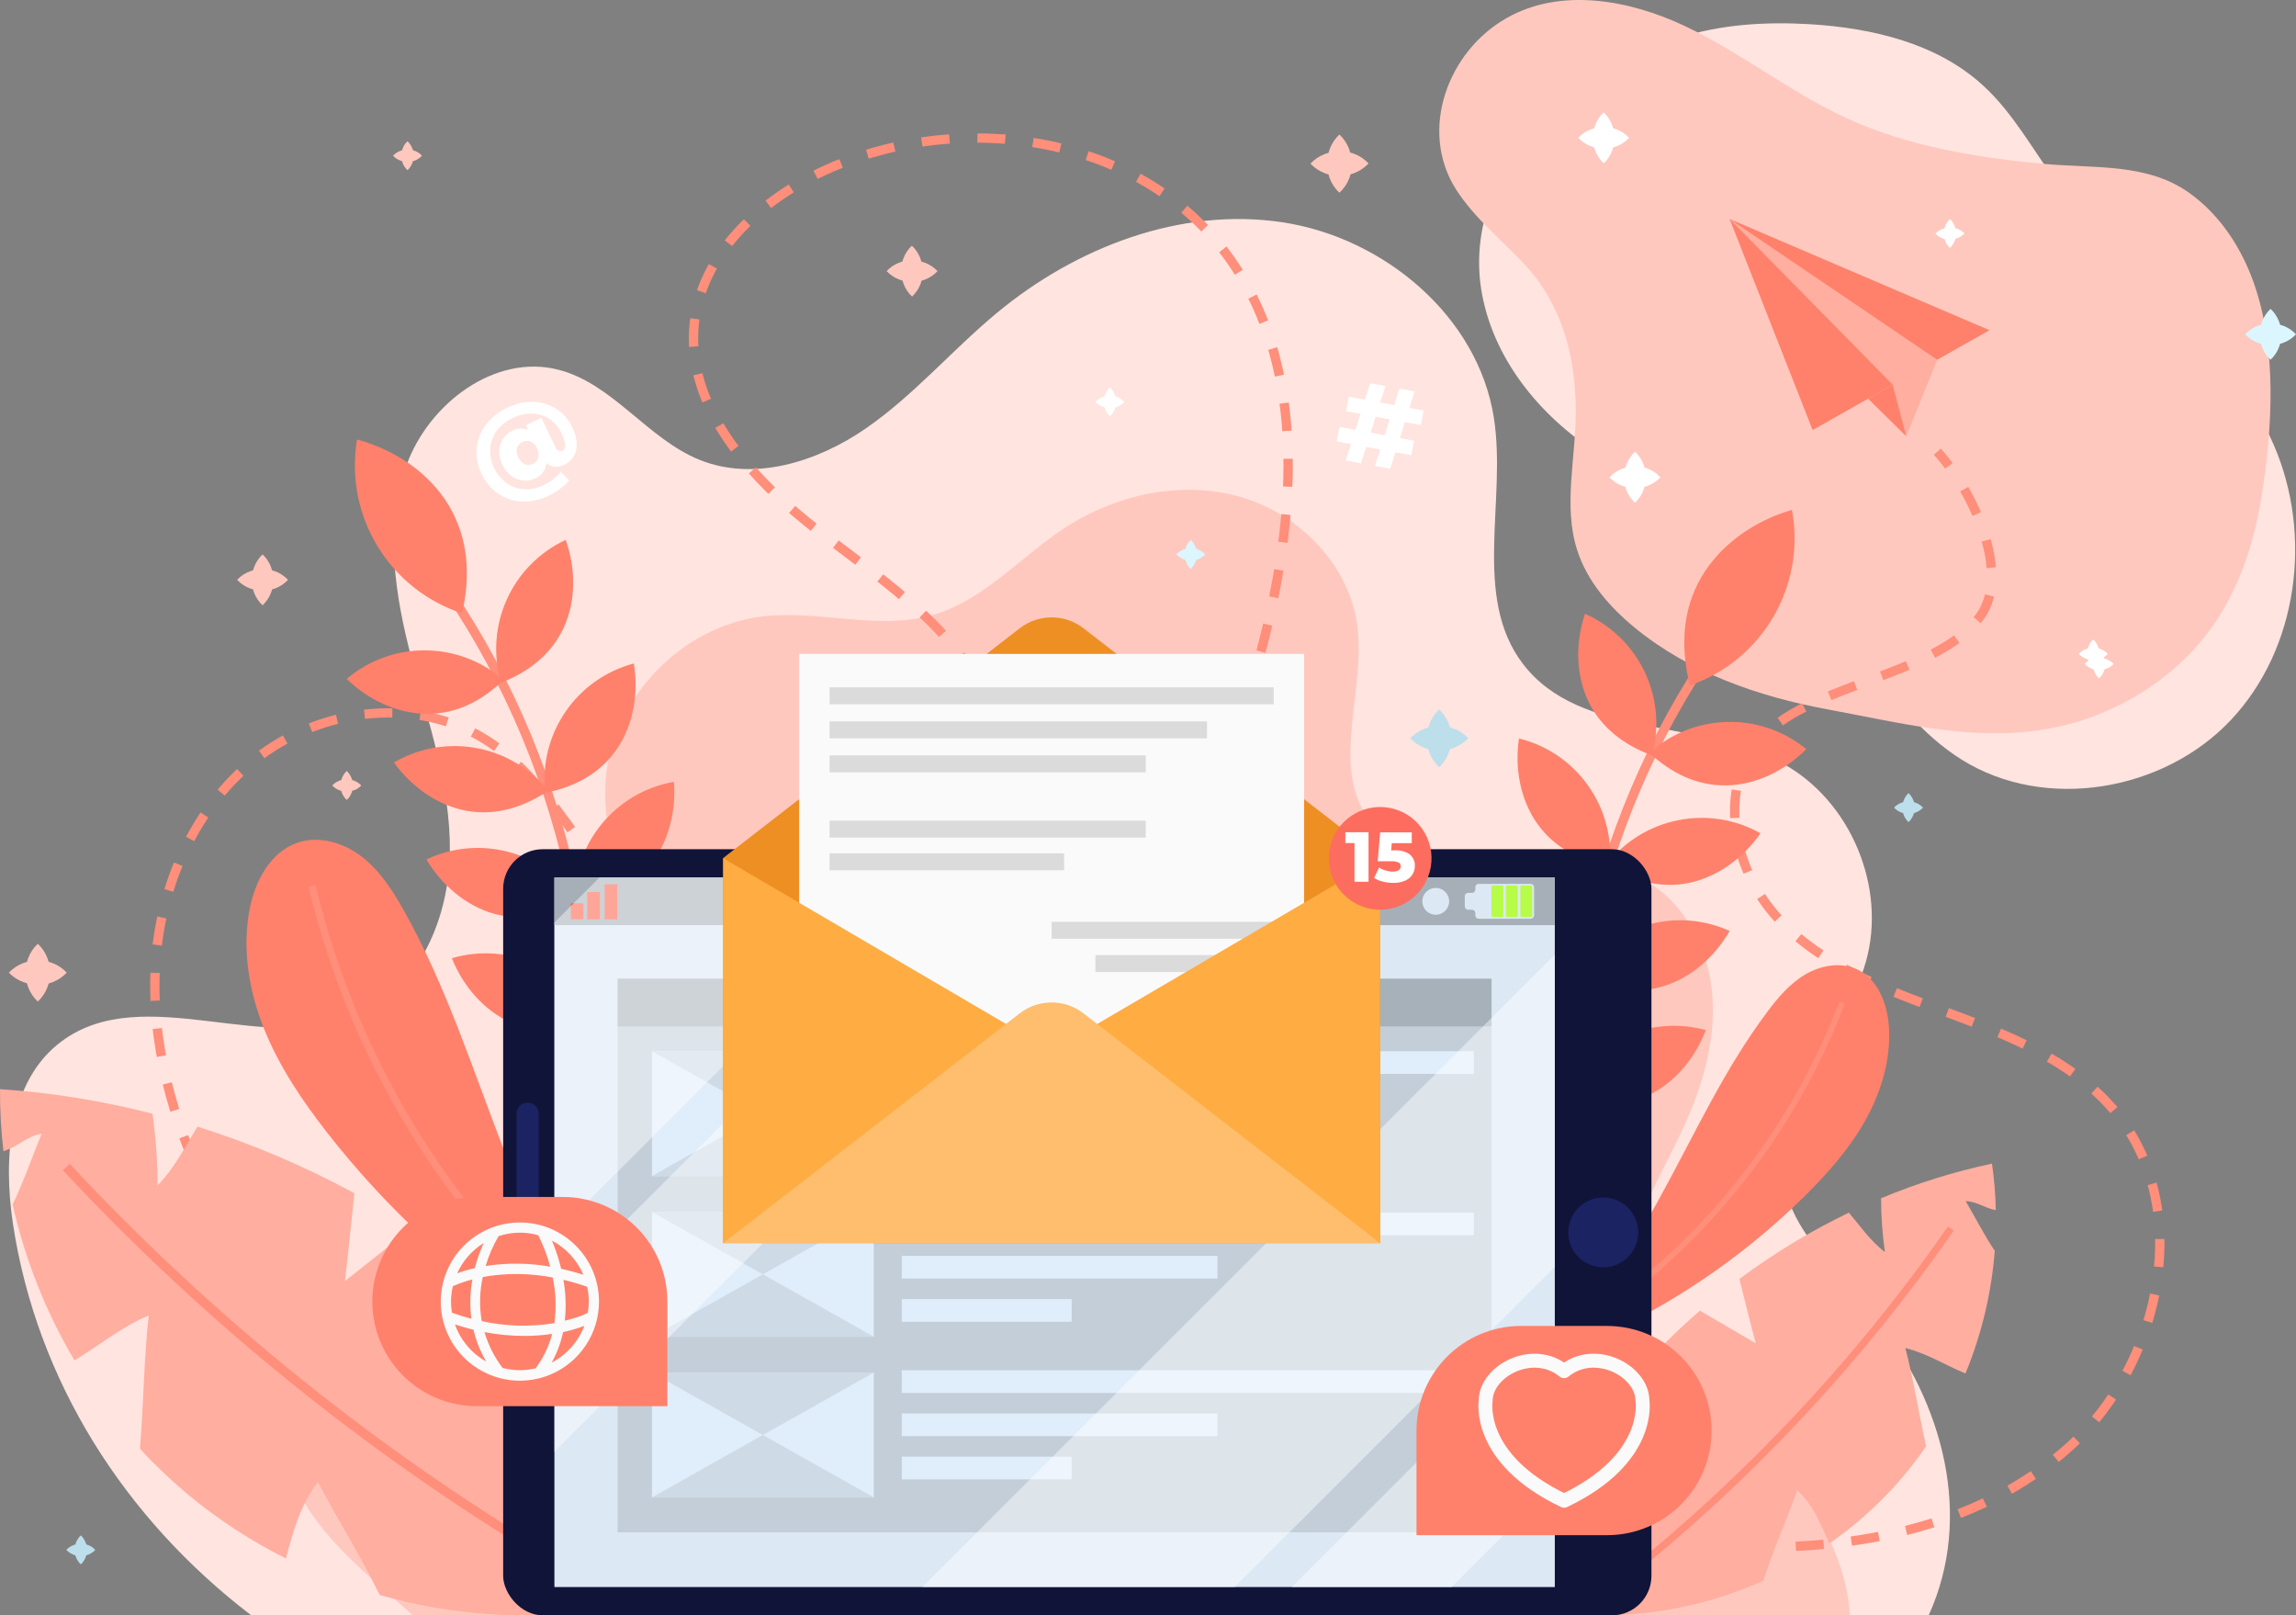 <?xml version="1.0" encoding="UTF-8"?>
<svg width="627px" height="441px" viewBox="0 0 627 441" version="1.1" xmlns="http://www.w3.org/2000/svg" xmlns:xlink="http://www.w3.org/1999/xlink">
    <rect x="0" y="0" width="627" height="441" fill="#808080" stroke="none"/>
    <title>OBJECTS 2</title>
    <g id="Page-1" stroke="none" stroke-width="1" fill="none" fill-rule="evenodd">
        <g id="Contact" transform="translate(-1041, -995)">
            <g id="OBJECTS" transform="translate(1041, 995)">
                <path d="M458.725,10.255 C470.099,6.612 482.246,5.912 494.174,6.601 C511.314,7.645 529.122,11.821 541.719,23.503 C549.667,30.811 554.931,40.551 561.313,49.279 C579.832,74.606 608.45,92.729 620.942,121.501 C631.617,146.097 627.606,177.02 609.233,196.553 C590.861,216.086 558.503,221.608 535.755,207.421 C513.915,193.786 504.264,166.643 484.314,150.367 C470.057,138.737 451.633,133.549 436.143,123.61 C420.288,113.452 407.399,97.511 404.475,78.865 C402.062,63.425 407.608,46.648 419.661,36.49 C431.443,26.531 443.841,14.984 458.725,10.255 Z" id="Path" fill="#FFE4DF" fill-rule="nonzero"></path>
                <path d="M557.699,199.215 C538,202.347 518.74,197.284 499.062,193.661 C480.178,190.174 461.357,183.639 446.348,171.299 C439.475,165.641 433.386,158.615 430.681,150.138 C426.837,138.048 430.346,124.988 430.315,112.293 C430.315,97.396 426.555,83.062 416.215,72.058 C409.948,65.377 402.637,59.531 397.654,51.774 C387.356,35.634 395.325,14.024 411.452,4.92 C426.137,-3.432 444.875,-0.101 460.083,7.102 C475.29,14.306 488.753,25.059 504.076,32.179 C520.871,39.925 539.243,42.963 557.772,44.706 C571.935,46.043 586.37,44.414 597.922,52.714 C606.194,58.643 612.043,67.548 615.438,77.143 C621.861,95.297 620.576,116.636 617.61,135.376 C615.626,147.903 611.636,160.358 604.345,170.777 C595.405,183.566 581.732,192.774 566.744,197.231 C563.776,198.09 560.754,198.753 557.699,199.215 Z" id="Path" fill="#FFC8BE" fill-rule="nonzero"></path>
                <path d="M526.689,441 L68.624,441 C34.031,414.608 10.008,376.973 3.512,333.971 C0.848,316.14 2.352,294.906 16.933,284.205 C39.348,267.731 73,288.496 98.329,276.991 C114.644,269.579 122.686,250.318 122.853,232.403 C123.02,214.488 116.973,197.2 112.408,179.86 C107.844,162.519 104.888,143.811 111.009,126.972 C117.13,110.132 135.168,96.477 152.527,100.945 C167.4,104.777 176.842,119.841 191.099,125.562 C205.931,131.523 223.154,126.105 236.325,117.043 C249.496,107.982 259.972,95.579 272.286,85.38 C293.886,67.475 322.421,56.503 350.183,60.679 C377.945,64.855 403.618,86.351 407.953,114.068 C411.494,136.743 401.958,162.947 415.86,181.206 C431.527,201.804 464.323,196.02 486.988,208.527 C505.434,218.706 515.283,242.31 509.538,262.574 C503.668,283.265 483.719,300.637 486.967,321.893 C489.297,337.145 502.822,347.668 512.338,359.799 C530.679,383.111 538.961,414.024 526.689,441 Z" id="Path" fill="#FFE4DF" fill-rule="nonzero"></path>
                <path d="M505.183,441 L112.732,441 C100.794,430.122 87.404,420.12 80.625,405.505 C73.847,390.889 73.867,371.826 85.012,360.144 C98.475,346.019 120.963,347.94 139.889,343.284 C161.708,337.907 181.553,320.389 184.341,298.1 C187.955,269.328 163.838,243.031 165.342,214.071 C166.523,191.239 185.919,170.725 208.646,168.24 C224.021,166.559 239.981,172.186 254.812,167.885 C268.578,163.887 278.511,152.225 290.47,144.323 C304.508,135.062 322.442,131.033 338.621,135.637 C354.8,140.241 368.493,154.23 370.665,170.902 C372.984,188.65 363.354,208.778 373.569,223.435 C381.193,234.366 396.411,236.474 409.728,236.046 C423.046,235.618 437.25,233.833 448.948,240.222 C459.832,246.142 466.308,258.388 467.519,270.717 C468.731,283.046 465.295,295.417 460.208,306.713 C455.769,316.589 450.056,325.922 446.713,336.216 C443.371,346.51 442.692,358.338 448.123,367.702 C453.847,377.547 464.95,382.673 474.005,389.626 C490.007,401.746 503.982,420.903 505.183,441 Z" id="Path" fill="#FFC8BE" fill-rule="nonzero"></path>
                <polygon id="Path" fill="#FF816B" fill-rule="nonzero" points="472.334 59.792 494.999 117.398 543.296 90.151"></polygon>
                <polygon id="Path" fill="#FFAEA0" fill-rule="nonzero" points="472.334 59.792 516.881 105.048 529.007 98.21"></polygon>
                <polygon id="Path" fill="#FFAEA0" fill-rule="nonzero" points="529.007 98.21 520.568 119.1 516.881 105.048"></polygon>
                <polygon id="Path" fill="#FF816B" fill-rule="nonzero" points="520.568 119.1 510.144 108.859 516.881 105.048"></polygon>
                <path d="M175.839,423.127 C124.723,409.67 80.145,373.204 56.832,325.797 C47.212,306.223 41.04,284.497 42.491,262.741 C43.943,240.984 53.688,219.249 71.162,206.199 C88.636,193.149 114.09,190.32 132.567,201.908 C150.427,213.1 158.929,234.574 174.346,248.887 C192.833,265.988 222.172,270.978 244.461,259.254 C266.75,247.53 279.284,219.03 271.158,195.206 C263.627,173.147 242.352,159.439 223.864,145.241 C205.377,131.043 186.994,111.093 189.637,87.937 C191.914,68.039 209.482,53.089 227.917,45.333 C263.325,30.456 308.968,37.064 332.991,66.891 C358.925,98.983 353.933,145.805 342.245,185.361 C330.557,224.918 313.334,264.985 319.152,305.805 C323.988,339.734 345.034,370.239 372.953,390.137 C400.871,410.036 435.13,419.891 469.358,421.989 C503.585,424.088 540.162,417.74 565.449,394.679 C590.736,371.617 599.248,328.585 576.938,302.683 C565.376,289.279 548.111,282.472 531.504,276.313 C514.897,270.153 497.579,263.701 485.547,250.714 C473.515,237.727 468.835,216.033 480.168,202.409 C493.276,186.645 528.214,184.912 540.538,168.543 C549.343,156.861 539.055,134.363 529.049,123.318" id="Path" stroke="#FF8E7A" stroke-width="2.54" stroke-dasharray="7.62"></path>
                <path d="M147.398,362.691 C125.27,348.149 105.666,330.095 89.357,309.24 C82.547,300.512 76.28,291.231 72.144,280.958 C68.008,270.686 66.097,259.327 68.123,248.449 C69.585,240.64 73.826,232.518 81.367,230.023 C87.258,228.07 93.9,230.096 98.82,233.896 C103.739,237.696 107.176,243.051 110.215,248.449 C121.965,269.328 129.183,292.296 137.873,314.627 C141.937,325.383 146.699,335.862 152.13,345.998 C154.865,351.013 157.877,355.872 161.154,360.551 C164.141,364.727 169.562,369.331 171.442,373.904 C167.149,377.307 151.409,365.322 147.398,362.691 Z" id="Path" fill="#FF816B" fill-rule="nonzero"></path>
                <path d="M85.21,241.861 C96.206,287.937 121.19,329.485 156.736,360.812" id="Path" stroke="#FF8E7A" stroke-width="2.02"></path>
                <path d="M441.418,362.921 C460.41,353.685 477.764,341.41 492.796,326.58 C499.062,320.379 505.005,313.677 509.33,305.972 C513.654,298.267 516.348,289.477 515.858,280.656 C515.513,274.329 512.985,267.47 507.272,264.714 C502.812,262.563 497.339,263.493 493.067,265.988 C488.795,268.483 485.516,272.366 482.56,276.333 C471.07,291.628 463.038,309.104 453.868,325.86 C449.54,333.95 444.69,341.751 439.35,349.214 C436.674,352.904 433.79,356.438 430.712,359.799 C427.913,362.837 423.16,365.886 421.207,369.31 C424.288,372.452 437.982,364.591 441.418,362.921 Z" id="Path" fill="#FF816B" fill-rule="nonzero"></path>
                <path d="M503.052,273.703 C489.616,309.028 465.577,339.334 434.232,360.468" id="Path" stroke="#FF8E7A" stroke-width="1.61"></path>
                <path d="M156.945,332.74 C168.821,274.204 156.162,211.085 122.634,161.653" id="Path" stroke="#FF8E7A" stroke-width="2.54"></path>
                <path d="M126.185,167.436 C106.2,160.887 94.008,140.717 97.504,119.987 C107.656,122.712 117.192,129.018 122.571,138.027 C127.95,147.037 128.525,157.195 126.185,167.436 Z" id="Path" fill="#FF816B" fill-rule="nonzero"></path>
                <path d="M136.828,186.384 C132.261,170.81 139.768,154.237 154.49,147.392 C157.206,155.044 157.363,163.866 153.989,171.247 C150.615,178.628 144.39,183.42 136.828,186.384 Z" id="Path" fill="#FF816B" fill-rule="nonzero"></path>
                <path d="M137.507,185.643 C125.272,174.967 107.064,174.843 94.684,185.351 C100.501,191.009 108.45,194.851 116.618,194.882 C124.786,194.914 131.648,191.302 137.507,185.643 Z" id="Path" fill="#FF816B" fill-rule="nonzero"></path>
                <path d="M148.892,216.451 C147.102,200.318 157.387,185.302 173.082,181.133 C174.419,189.141 173.03,197.837 168.424,204.539 C163.818,211.242 156.851,214.875 148.892,216.451 Z" id="Path" fill="#FF816B" fill-rule="nonzero"></path>
                <path d="M149.686,215.919 C139.504,203.27 121.596,199.971 107.573,208.162 C112.314,214.749 119.469,219.917 127.418,221.358 C135.366,222.798 142.897,220.387 149.686,215.919 Z" id="Path" fill="#FF816B" fill-rule="nonzero"></path>
                <path d="M156.882,246.528 C156.496,230.302 168.042,216.235 184.039,213.444 C184.676,221.535 182.534,230.148 177.364,236.412 C172.194,242.676 164.946,245.63 156.882,246.528 Z" id="Path" fill="#FF816B" fill-rule="nonzero"></path>
                <path d="M157.718,246.027 C148.673,232.545 131.124,227.702 116.44,234.637 C120.618,241.611 127.271,247.384 135.105,249.514 C142.938,251.643 150.605,249.931 157.718,246.027 Z" id="Path" fill="#FF816B" fill-rule="nonzero"></path>
                <path d="M161.499,279.601 C163.642,263.508 177.24,251.403 193.481,251.132 C192.854,259.223 189.407,267.355 183.328,272.732 C177.249,278.108 169.614,279.987 161.499,279.601 Z" id="Path" fill="#61A9B8" fill-rule="nonzero"></path>
                <path d="M162.407,279.257 C155.572,264.528 138.98,257.019 123.396,261.603 C126.415,269.14 132.118,275.874 139.523,279.194 C146.928,282.514 154.772,282.013 162.407,279.257 Z" id="Path" fill="#FF816B" fill-rule="nonzero"></path>
                <path d="M433.48,352.92 C420.622,294.593 432.226,231.275 464.919,181.279" id="Path" stroke="#FF8E7A" stroke-width="2.54"></path>
                <path d="M461.461,187.126 C481.343,180.256 493.203,159.878 489.349,139.207 C479.238,142.099 469.807,148.603 464.553,157.665 C459.299,166.726 458.955,176.926 461.461,187.126 Z" id="Path" fill="#FF816B" fill-rule="nonzero"></path>
                <path d="M451.131,206.251 C455.457,190.605 447.675,174.151 432.832,167.561 C430.242,175.256 430.242,184.077 433.731,191.406 C437.219,198.735 443.528,203.391 451.131,206.251 Z" id="Path" fill="#FF816B" fill-rule="nonzero"></path>
                <path d="M450.442,205.562 C462.488,194.662 480.702,194.218 493.266,204.518 C487.552,210.281 479.687,214.248 471.551,214.415 C463.414,214.582 456.396,211.074 450.442,205.562 Z" id="Path" fill="#FF816B" fill-rule="nonzero"></path>
                <path d="M439.58,236.516 C441.106,220.354 430.57,205.508 414.805,201.606 C413.603,209.634 415.128,218.309 419.849,224.928 C424.57,231.547 431.589,235.044 439.58,236.516 Z" id="Path" fill="#FF816B" fill-rule="nonzero"></path>
                <path d="M438.775,235.952 C448.751,223.139 466.602,219.544 480.763,227.496 C476.126,234.167 469.055,239.45 461.096,241.068 C453.137,242.686 445.606,240.348 438.775,235.952 Z" id="Path" fill="#FF816B" fill-rule="nonzero"></path>
                <path d="M432.101,266.729 C432.215,250.492 420.428,236.616 404.381,234.094 C403.879,242.195 406.167,250.725 411.441,256.895 C416.716,263.065 424.017,265.956 432.101,266.729 Z" id="Path" fill="#61A9B8" fill-rule="nonzero"></path>
                <path d="M431.255,266.228 C440.073,252.597 457.54,247.466 472.334,254.159 C468.303,261.196 461.722,267.084 453.92,269.339 C446.118,271.594 438.483,270.017 431.255,266.228 Z" id="Path" fill="#FF816B" fill-rule="nonzero"></path>
                <path d="M428.038,299.896 C425.624,283.844 411.827,271.97 395.586,271.97 C396.359,280.05 399.931,288.12 406.104,293.392 C412.277,298.664 419.923,300.387 428.038,299.896 Z" id="Path" fill="#61A9B8" fill-rule="nonzero"></path>
                <path d="M427.119,299.541 C433.711,284.704 450.169,276.919 465.827,281.23 C462.944,288.819 457.346,295.647 449.993,299.092 C442.64,302.537 434.796,302.172 427.119,299.541 Z" id="Path" fill="#FF816B" fill-rule="nonzero"></path>
                <path d="M147.712,392.205 C150.96,386.306 155.263,380.836 158.094,374.77 C150.41,365.213 141.648,356.575 131.982,349.026 C125.759,344.081 119.293,339.45 112.607,335.151 L94.182,349.767 C95.227,341.248 95.874,333.836 96.762,325.755 C83.1,318.346 68.76,312.26 53.939,307.58 C50.534,313.071 47.672,318.896 43.035,323.605 C43.021,317.066 42.557,310.536 41.645,304.062 C28.002,300.541 14.061,298.294 0.002,297.349 C-0.03,303.011 0.284,308.669 0.942,314.292 C4.608,313.186 7.449,310.117 11.387,309.511 C8.818,315.712 6.509,322.519 3.459,328.814 C6.819,343.8 12.511,358.166 20.328,371.388 C26.782,367.588 32.861,362.357 40.622,359.131 C39.264,371.022 39.243,383.466 38.219,395.503 C42.317,399.966 46.706,404.151 51.359,408.031 C59.571,414.85 68.539,420.703 78.087,425.476 C80.019,418.106 82.025,410.766 86.808,404.597 C92.449,415.308 98.559,424.85 103.677,435.436 C125.07,441.573 147.599,442.646 169.479,438.568 C173.092,437.879 176.111,432.116 177.239,428.618 C178.367,425.121 178.137,421.311 177.636,417.698 C175.931,406.371 171.906,395.517 165.812,385.815 C159.431,387.298 152.986,389.073 147.712,392.205 Z" id="Path" fill="#FFAEA0" fill-rule="nonzero"></path>
                <path d="M153.822,427.46 C103.575,397.907 57.866,361.25 18.113,318.625" id="Path" stroke="#FF8E7A" stroke-width="2.54"></path>
                <path d="M444.133,404.012 C441.094,399.961 437.303,396.36 434.545,392.142 C439.251,384.214 444.859,376.857 451.257,370.218 C455.362,365.872 459.685,361.736 464.208,357.826 L479.489,366.763 C477.776,360.499 476.523,355.081 474.998,349.161 C484.365,342.188 494.378,336.126 504.901,331.059 C508.034,334.786 510.813,338.816 514.729,341.822 C514.046,336.956 513.697,332.048 513.685,327.133 C523.465,323.046 533.606,319.88 543.975,317.675 C544.588,321.877 544.937,326.114 545.019,330.359 C542.178,329.931 539.734,327.937 536.789,327.916 C539.348,332.249 541.802,337.083 544.737,341.488 C543.841,352.998 541.141,364.296 536.737,374.968 C531.514,372.828 526.459,369.592 520.317,368.016 C522.605,376.722 523.952,385.982 525.999,394.825 C523.426,398.584 520.607,402.169 517.56,405.557 C512.173,411.511 506.121,416.828 499.522,421.405 C497.297,416.122 495.02,410.871 490.801,406.789 C487.751,415.37 484.22,423.127 481.536,431.552 C466.258,438.402 449.594,441.601 432.864,440.896 C430.106,440.77 427.244,436.793 426.033,434.319 C424.951,431.767 424.451,429.007 424.57,426.238 C424.632,417.625 426.47,409.117 429.97,401.245 C434.89,401.611 439.872,402.248 444.133,404.012 Z" id="Path" fill="#FFAEA0" fill-rule="nonzero"></path>
                <path d="M443.35,430.894 C477.592,403.542 507.699,371.385 532.736,335.423" id="Path" stroke="#FF8E7A" stroke-width="1.91"></path>
                <rect id="Rectangle" fill="#101439" fill-rule="nonzero" x="137.403" y="231.839" width="313.582" height="209.161" rx="10.81"></rect>
                <ellipse id="Oval" fill="#1C2363" fill-rule="nonzero" transform="translate(437.818, 336.454) rotate(-76.66) translate(-437.818, -336.454) " cx="437.818" cy="336.454" rx="9.532" ry="9.536"></ellipse>
                <path d="M144.087,371.784 L144.087,371.784 C143.285,371.784 142.516,371.465 141.949,370.897 C141.383,370.329 141.066,369.559 141.069,368.757 L141.069,304.03 C141.069,302.364 142.42,301.013 144.087,301.013 L144.087,301.013 C145.754,301.013 147.106,302.364 147.106,304.03 L147.106,368.757 C147.109,369.559 146.792,370.329 146.226,370.897 C145.659,371.465 144.89,371.784 144.087,371.784 L144.087,371.784 Z" id="Path" fill="#1C2363" fill-rule="nonzero"></path>
                <rect id="Rectangle" fill="#DCE8F4" fill-rule="nonzero" x="151.399" y="239.554" width="273.193" height="193.72"></rect>
                <rect id="Rectangle" fill="#A6AFB8" fill-rule="nonzero" x="151.399" y="239.554" width="273.193" height="13.018"></rect>
                <rect id="Rectangle" fill="#FC6047" fill-rule="nonzero" x="155.88" y="246.601" width="3.457" height="4.395"></rect>
                <rect id="Rectangle" fill="#FC6047" fill-rule="nonzero" x="160.371" y="243.542" width="3.457" height="7.454"></rect>
                <rect id="Rectangle" fill="#FC6047" fill-rule="nonzero" x="165.123" y="241.423" width="3.457" height="9.573"></rect>
                <path d="M402.887,242.216 L402.887,242.843 C402.887,243.35 402.476,243.761 401.968,243.761 L400.924,243.761 C400.679,243.759 400.444,243.854 400.271,244.027 C400.098,244.2 400.002,244.436 400.004,244.68 L400.004,247.457 C400.004,247.7 400.102,247.932 400.274,248.103 C400.447,248.274 400.681,248.368 400.924,248.365 L401.968,248.365 C402.473,248.371 402.882,248.779 402.887,249.284 L402.887,249.921 C402.887,250.422 403.294,250.829 403.796,250.829 L418.032,250.829 C418.534,250.829 418.941,250.422 418.941,249.921 L418.941,242.216 C418.944,241.974 418.849,241.74 418.678,241.567 C418.508,241.395 418.275,241.298 418.032,241.298 L403.796,241.298 C403.553,241.298 403.32,241.395 403.15,241.567 C402.979,241.74 402.884,241.974 402.887,242.216 Z" id="Path" fill="#DCE8F4" fill-rule="nonzero"></path>
                <rect id="Rectangle" fill="#B7FC47" fill-rule="nonzero" x="415.191" y="241.767" width="3.217" height="8.581" rx="0.32"></rect>
                <rect id="Rectangle" fill="#B7FC47" fill-rule="nonzero" x="411.253" y="241.767" width="3.217" height="8.581" rx="0.32"></rect>
                <rect id="Rectangle" fill="#B7FC47" fill-rule="nonzero" x="407.316" y="241.767" width="3.217" height="8.581" rx="0.32"></rect>
                <path d="M395.743,246.069 C395.743,248.092 394.102,249.733 392.077,249.733 C390.052,249.733 388.411,248.092 388.411,246.069 C388.411,244.045 390.052,242.404 392.077,242.404 C394.102,242.404 395.743,244.045 395.743,246.069 L395.743,246.069 Z" id="Path" fill="#DCE8F4" fill-rule="nonzero"></path>
                <rect id="Rectangle" fill="#C3CED9" fill-rule="nonzero" x="168.674" y="267.199" width="238.641" height="151.147"></rect>
                <rect id="Rectangle" fill="#A7B1BA" fill-rule="nonzero" x="168.674" y="267.199" width="238.641" height="13.029"></rect>
                <rect id="Rectangle" fill="#E0EDFA" fill-rule="nonzero" x="246.258" y="286.982" width="156.232" height="6.201"></rect>
                <rect id="Rectangle" fill="#E0EDFA" fill-rule="nonzero" x="246.258" y="298.789" width="86.221" height="6.201"></rect>
                <rect id="Rectangle" fill="#E0EDFA" fill-rule="nonzero" x="246.258" y="310.586" width="46.396" height="6.201"></rect>
                <rect id="Rectangle" fill="#E0EDFA" fill-rule="nonzero" x="246.258" y="331.048" width="156.232" height="6.201"></rect>
                <rect id="Rectangle" fill="#E0EDFA" fill-rule="nonzero" x="246.258" y="342.856" width="86.221" height="6.201"></rect>
                <rect id="Rectangle" fill="#E0EDFA" fill-rule="nonzero" x="246.258" y="354.653" width="46.396" height="6.201"></rect>
                <rect id="Rectangle" fill="#E0EDFA" fill-rule="nonzero" x="246.258" y="374.081" width="156.232" height="6.201"></rect>
                <rect id="Rectangle" fill="#E0EDFA" fill-rule="nonzero" x="246.258" y="385.888" width="86.221" height="6.201"></rect>
                <rect id="Rectangle" fill="#E0EDFA" fill-rule="nonzero" x="246.258" y="397.685" width="46.396" height="6.201"></rect>
                <rect id="Rectangle" fill="#E0EDFA" fill-rule="nonzero" x="178.033" y="286.982" width="60.59" height="34.096"></rect>
                <polygon id="Path" fill="#CEDAE6" fill-rule="nonzero" points="178.033 321.078 208.323 304.03 238.623 321.078"></polygon>
                <polygon id="Path" fill="#CEDAE6" fill-rule="nonzero" points="238.623 286.982 208.323 304.03 178.033 286.982"></polygon>
                <rect id="Rectangle" fill="#E0EDFA" fill-rule="nonzero" x="178.033" y="330.85" width="60.59" height="34.096"></rect>
                <polygon id="Path" fill="#CEDAE6" fill-rule="nonzero" points="178.033 364.946 208.323 347.898 238.623 364.946"></polygon>
                <polygon id="Path" fill="#CEDAE6" fill-rule="nonzero" points="238.623 330.85 208.323 347.898 178.033 330.85"></polygon>
                <rect id="Rectangle" fill="#E0EDFA" fill-rule="nonzero" x="178.033" y="374.718" width="60.59" height="34.096"></rect>
                <polygon id="Path" fill="#CEDAE6" fill-rule="nonzero" points="178.033 408.814 208.323 391.766 238.623 408.814"></polygon>
                <polygon id="Path" fill="#CEDAE6" fill-rule="nonzero" points="238.623 374.718 208.323 391.766 178.033 374.718"></polygon>
                <g id="Group" opacity="0.44" transform="translate(151.399, 239.554)" fill="#FFFFFF" fill-rule="nonzero">
                    <polygon id="Path" points="97.627 0 0 97.581 0 12.308 12.325 0"></polygon>
                    <polygon id="Path" points="156.87 0 0 156.795 0 113.178 113.231 0"></polygon>
                </g>
                <g id="Group" opacity="0.44" transform="translate(251.877, 260.632)" fill="#FFFFFF" fill-rule="nonzero">
                    <polygon id="Path" points="172.714 0 172.714 85.272 85.292 172.643 0 172.643"></polygon>
                    <polygon id="Path" points="172.714 100.859 172.714 144.486 144.534 172.643 100.896 172.643"></polygon>
                </g>
                <path d="M197.491,234.251 L278.48,171.518 C283.601,167.552 290.759,167.552 295.881,171.518 L376.859,234.251 L376.859,339.379 L197.491,339.379 L197.491,234.251 Z" id="Path" fill="#EE8F23" fill-rule="nonzero"></path>
                <rect id="Rectangle" fill="#FAFAFA" fill-rule="nonzero" x="218.245" y="178.523" width="137.881" height="151.565"></rect>
                <rect id="Rectangle" fill="#DBDBDB" fill-rule="nonzero" x="226.538" y="187.648" width="121.284" height="4.625"></rect>
                <rect id="Rectangle" fill="#DBDBDB" fill-rule="nonzero" x="226.538" y="196.939" width="103.069" height="4.625"></rect>
                <rect id="Rectangle" fill="#DBDBDB" fill-rule="nonzero" x="226.538" y="206.22" width="86.347" height="4.625"></rect>
                <rect id="Rectangle" fill="#DBDBDB" fill-rule="nonzero" x="226.538" y="224.051" width="86.347" height="4.625"></rect>
                <rect id="Rectangle" fill="#DBDBDB" fill-rule="nonzero" x="226.538" y="232.967" width="64.047" height="4.625"></rect>
                <rect id="Rectangle" fill="#DBDBDB" fill-rule="nonzero" x="287.18" y="251.654" width="64.047" height="4.625"></rect>
                <rect id="Rectangle" fill="#DBDBDB" fill-rule="nonzero" x="299.14" y="260.747" width="52.098" height="4.625"></rect>
                <polygon id="Path" fill="#FFAC42" fill-rule="nonzero" points="287.18 286.846 197.491 234.313 197.491 339.379"></polygon>
                <polygon id="Path" fill="#FFAC42" fill-rule="nonzero" points="287.18 286.846 376.869 234.313 376.869 339.379"></polygon>
                <path d="M278.48,276.647 L197.491,339.379 L376.859,339.379 L295.87,276.647 C290.751,272.686 283.599,272.686 278.48,276.647 Z" id="Path" fill="#FFBE6E" fill-rule="nonzero"></path>
                <ellipse id="Oval" fill="#FC6D5F" fill-rule="nonzero" transform="translate(376.897, 234.338) rotate(-74.47) translate(-376.897, -234.338) " cx="376.897" cy="234.338" rx="14.021" ry="14.027"></ellipse>
                <polygon id="Path" fill="#FFFFFF" fill-rule="nonzero" points="373.725 227.204 373.725 240.723 369.892 240.723 369.892 230.158 367.386 230.158 367.386 227.204"></polygon>
                <path d="M385.016,233.29 C385.933,234.065 386.436,235.224 386.374,236.422 C386.378,237.237 386.154,238.036 385.726,238.729 C385.25,239.473 384.562,240.058 383.752,240.41 C382.722,240.858 381.606,241.072 380.483,241.037 C379.529,241.037 378.579,240.922 377.653,240.692 C376.799,240.497 375.984,240.161 375.24,239.7 L376.608,236.829 C377.162,237.193 377.768,237.472 378.405,237.654 C379.041,237.849 379.703,237.947 380.368,237.946 C380.916,237.973 381.459,237.843 381.935,237.571 C382.308,237.356 382.535,236.957 382.53,236.527 C382.551,236.095 382.324,235.69 381.945,235.483 C381.289,235.196 380.571,235.077 379.857,235.138 L376.232,235.138 L376.901,227.235 L385.528,227.235 L385.528,230.19 L380.076,230.19 L379.898,232.163 L380.807,232.163 C382.299,232.036 383.788,232.435 385.016,233.29 L385.016,233.29 Z" id="Path" fill="#FFFFFF" fill-rule="nonzero"></path>
                <path d="M145.654,109.704 C147.909,109.767 150.102,110.45 151.994,111.677 C153.875,112.909 155.37,114.646 156.308,116.688 C157.003,118.052 157.405,119.545 157.488,121.073 C157.552,122.3 157.266,123.521 156.663,124.591 C156.073,125.594 155.186,126.39 154.125,126.867 C153.306,127.285 152.39,127.48 151.472,127.431 C150.621,127.344 149.824,126.977 149.205,126.387 C149.08,128.298 147.858,129.963 146.072,130.657 C145.061,131.149 143.929,131.337 142.813,131.2 C141.64,131.067 140.525,130.62 139.586,129.905 C138.538,129.112 137.708,128.067 137.173,126.867 C136.582,125.697 136.291,124.398 136.327,123.088 C136.358,121.912 136.72,120.769 137.371,119.789 C137.986,118.839 138.854,118.08 139.878,117.597 C141.218,116.883 142.805,116.799 144.213,117.367 L143.607,116.083 L147.858,114.068 L151.639,122.013 C151.804,122.454 152.118,122.823 152.527,123.057 C152.854,123.228 153.244,123.228 153.571,123.057 C154.664,122.535 154.57,120.927 153.289,118.234 C152.582,116.675 151.458,115.342 150.041,114.381 C148.641,113.457 147.007,112.95 145.33,112.92 C143.46,112.895 141.611,113.321 139.941,114.162 C138.226,114.933 136.74,116.134 135.627,117.649 C134.6,119.056 133.991,120.724 133.872,122.462 C133.758,124.263 134.118,126.063 134.917,127.682 C135.671,129.342 136.84,130.78 138.311,131.857 C139.711,132.877 141.376,133.468 143.106,133.559 C144.97,133.645 146.825,133.253 148.495,132.421 C150.297,131.582 151.883,130.343 153.133,128.799 L155.43,131.137 C154.726,131.985 153.919,132.743 153.028,133.392 C152.051,134.137 151.002,134.78 149.895,135.313 C147.601,136.465 145.054,137.018 142.489,136.921 C140.159,136.813 137.906,136.057 135.982,134.739 C134.025,133.371 132.471,131.503 131.481,129.331 C130.429,127.202 129.974,124.828 130.165,122.462 C130.362,120.13 131.213,117.901 132.619,116.031 C134.18,113.972 136.235,112.338 138.593,111.281 C140.785,110.193 143.208,109.652 145.654,109.704 Z M146.991,124.957 C147.207,124.093 147.087,123.179 146.657,122.399 C146.327,121.58 145.695,120.918 144.892,120.551 C144.165,120.285 143.361,120.321 142.662,120.653 C141.962,120.985 141.426,121.584 141.173,122.316 C140.856,124.077 141.696,125.844 143.262,126.711 C143.982,127.018 144.802,126.987 145.497,126.627 C146.215,126.315 146.761,125.705 146.991,124.957 L146.991,124.957 Z" id="Shape" fill="#FFFFFF" fill-rule="nonzero"></path>
                <path d="M383.648,115.248 L382.301,119.591 L386.165,120.301 L385.434,124.289 L381.079,123.485 L379.637,127.974 L375.459,127.201 L376.901,122.712 L373.099,122.013 L371.668,126.502 L367.49,125.729 L368.931,121.24 L365.035,120.52 L365.767,116.542 L370.153,117.346 L371.501,113.003 L367.605,112.283 L368.336,108.305 L372.723,109.109 L374.164,104.62 L378.342,105.393 L376.901,109.882 L380.703,110.581 L382.133,106.092 L386.311,106.865 L384.87,111.354 L388.766,112.064 L388.035,116.052 L383.648,115.248 Z M379.47,114.475 L375.668,113.776 L374.321,118.119 L378.123,118.818 L379.47,114.475 Z" id="Shape" fill="#FFFFFF" fill-rule="nonzero"></path>
                <path d="M182.252,383.894 L130.259,383.894 C114.476,383.894 101.682,371.106 101.682,355.331 L101.682,355.331 C101.682,347.757 104.693,340.493 110.052,335.138 C115.412,329.783 122.68,326.776 130.259,326.778 L153.686,326.778 C161.263,326.776 168.531,329.783 173.889,335.138 C179.246,340.494 182.255,347.758 182.252,355.331 L182.252,383.894 Z" id="Path" fill="#FF816B" fill-rule="nonzero"></path>
                <path d="M141.967,333.742 C133.226,333.742 125.345,339.006 122.001,347.078 C118.657,355.151 120.507,364.442 126.69,370.619 C132.873,376.795 142.169,378.641 150.244,375.294 C158.319,371.948 163.582,364.069 163.577,355.331 C163.56,343.411 153.893,333.753 141.967,333.742 L141.967,333.742 Z M123.167,355.331 C123.171,353.925 123.336,352.524 123.657,351.155 C125.382,350.379 127.171,349.757 129.005,349.297 C128.354,352.838 128.263,356.46 128.734,360.029 C127.021,359.58 125.245,359.037 123.428,358.39 C123.256,357.379 123.165,356.356 123.156,355.331 L123.167,355.331 Z M131.857,348.629 C138.171,347.492 144.643,347.542 150.939,348.775 C151.809,352.869 151.965,357.083 151.399,361.23 C144.808,362.305 138.074,362.117 131.554,360.676 C130.867,356.68 130.966,352.588 131.846,348.629 L131.857,348.629 Z M153.874,349.401 C156.065,349.921 158.226,350.555 160.35,351.301 C160.643,352.625 160.794,353.976 160.799,355.331 C160.79,356.382 160.692,357.429 160.507,358.463 C158.494,359.37 156.394,360.07 154.24,360.551 C154.644,356.836 154.517,353.081 153.864,349.401 L153.874,349.401 Z M159.316,348.013 C157.227,347.355 155.201,346.812 153.247,346.384 C152.612,343.761 151.77,341.192 150.73,338.701 C154.574,340.729 157.601,344.017 159.305,348.013 L159.316,348.013 Z M146.991,337.229 C148.364,339.972 149.456,342.847 150.25,345.81 C144.423,344.78 138.466,344.716 132.619,345.622 C133.465,342.766 134.658,340.025 136.17,337.458 C138.045,336.846 140.005,336.532 141.978,336.529 C143.669,336.532 145.353,336.767 146.981,337.229 L146.991,337.229 Z M132.076,339.369 C131.082,341.577 130.275,343.864 129.663,346.207 C128.026,346.575 126.414,347.05 124.838,347.627 C126.377,344.22 128.892,341.346 132.065,339.369 L132.076,339.369 Z M124.253,361.595 C125.987,362.148 127.658,362.639 129.287,363.004 C130.014,366.071 131.193,369.013 132.786,371.732 C128.808,369.494 125.773,365.894 124.242,361.595 L124.253,361.595 Z M137.33,373.559 C135.063,370.598 133.357,367.247 132.295,363.673 C135.902,364.369 139.568,364.718 143.241,364.717 C145.765,364.719 148.286,364.534 150.782,364.163 C149.901,367.558 148.369,370.749 146.27,373.559 C143.329,374.268 140.257,374.24 137.33,373.476 L137.33,373.559 Z M150.636,372.024 C152.094,369.413 153.15,366.598 153.77,363.673 C155.742,363.252 157.68,362.683 159.566,361.971 C157.92,366.299 154.743,369.872 150.636,372.014 L150.636,372.024 Z" id="Shape" fill="#FAFAFA" fill-rule="nonzero"></path>
                <path d="M415.4,361.992 L467.404,361.992 L467.404,390.555 C467.404,406.33 454.61,419.118 438.828,419.118 L415.4,419.118 C399.617,419.118 386.823,406.33 386.823,390.555 L386.823,390.555 C386.823,374.78 399.617,361.992 415.4,361.992 L415.4,361.992 Z" id="Path" fill="#FF816B" fill-rule="nonzero" transform="translate(427.114, 390.555) rotate(180) translate(-427.114, -390.555) "></path>
                <path d="M448.52,382.391 C448.52,374.311 435.663,367.368 427.119,374.342 C418.575,367.368 405.718,374.342 405.718,382.391 C405.718,382.391 402.96,398.228 427.119,409.722 C451.278,398.228 448.52,382.391 448.52,382.391 Z" id="Path" stroke="#FAFAFA" stroke-width="3.81" stroke-linejoin="round"></path>
                <path d="M369.767,41.971 C369.433,41.846 369.098,41.741 368.722,41.647 C368.636,41.315 368.531,40.987 368.409,40.666 C367.843,39.165 366.939,37.815 365.767,36.72 C364.598,37.816 363.697,39.166 363.135,40.666 C363.009,41 362.905,41.334 362.811,41.71 C362.476,41.804 362.153,41.908 361.818,42.034 C360.317,42.599 358.966,43.503 357.87,44.675 C358.967,45.843 360.318,46.743 361.818,47.306 C362.142,47.431 362.476,47.535 362.8,47.629 C362.894,47.953 362.999,48.287 363.124,48.673 C363.69,50.174 364.594,51.525 365.767,52.62 C366.991,51.508 367.929,50.119 368.503,48.569 C368.618,48.235 368.733,47.911 368.816,47.588 C369.151,47.494 369.474,47.389 369.809,47.264 C371.299,46.694 372.639,45.791 373.725,44.623 C372.631,43.442 371.276,42.534 369.767,41.971 L369.767,41.971 Z" id="Path" fill="#FFC8BE" fill-rule="nonzero"></path>
                <path d="M14.27,262.897 C13.946,262.772 13.612,262.668 13.277,262.574 C13.187,262.241 13.079,261.914 12.954,261.593 C12.394,260.091 11.493,258.74 10.322,257.646 C9.153,258.742 8.252,260.093 7.69,261.593 C7.564,261.917 7.456,262.248 7.366,262.584 C7.031,262.678 6.697,262.783 6.373,262.908 C4.869,263.474 3.515,264.378 2.415,265.549 C3.524,266.692 4.878,267.57 6.373,268.117 C6.697,268.243 7.031,268.347 7.355,268.441 C7.449,268.775 7.554,269.099 7.679,269.485 C8.245,270.986 9.149,272.336 10.322,273.431 C11.494,272.336 12.398,270.986 12.964,269.485 C13.089,269.161 13.194,268.827 13.288,268.504 C13.622,268.41 13.946,268.305 14.27,268.18 C15.775,267.616 17.13,266.712 18.228,265.539 C17.132,264.363 15.777,263.458 14.27,262.897 L14.27,262.897 Z" id="Path" fill="#FFC8BE" fill-rule="nonzero"></path>
                <path d="M397.007,198.912 C396.673,198.787 396.338,198.682 395.962,198.588 C395.875,198.256 395.771,197.928 395.649,197.607 C395.083,196.106 394.179,194.756 393.006,193.661 C391.838,194.757 390.937,196.107 390.374,197.607 C390.249,197.941 390.145,198.275 390.051,198.599 C389.716,198.693 389.393,198.797 389.058,198.923 C387.557,199.488 386.206,200.392 385.11,201.564 C386.207,202.732 387.558,203.632 389.058,204.195 C389.382,204.32 389.716,204.424 390.04,204.518 C390.134,204.842 390.239,205.176 390.364,205.51 C390.93,207.011 391.834,208.361 393.006,209.456 C394.191,208.357 395.099,206.994 395.659,205.479 C395.774,205.145 395.889,204.821 395.973,204.497 C396.307,204.403 396.631,204.299 397.017,204.174 C398.519,203.608 399.87,202.704 400.965,201.533 C399.868,200.363 398.512,199.466 397.007,198.912 L397.007,198.912 Z" id="Path" fill="#BCDFEB" fill-rule="nonzero"></path>
                <path d="M534.48,62.454 C534.316,62.392 534.149,62.34 533.979,62.297 C533.938,62.13 533.886,61.966 533.822,61.807 C533.539,61.052 533.085,60.373 532.496,59.823 C531.91,60.374 531.46,61.053 531.18,61.807 C531.117,61.963 531.065,62.13 531.013,62.297 C530.961,62.464 530.689,62.402 530.522,62.464 C529.768,62.744 529.089,63.194 528.537,63.78 C529.088,64.369 529.767,64.823 530.522,65.106 C530.682,65.167 530.846,65.219 531.013,65.262 C531.059,65.432 531.115,65.6 531.18,65.763 C531.467,66.49 531.913,67.143 532.486,67.674 C533.077,67.13 533.532,66.454 533.812,65.701 C533.875,65.534 533.927,65.367 533.979,65.2 C534.146,65.157 534.31,65.105 534.47,65.043 C535.225,64.76 535.904,64.306 536.455,63.717 C535.899,63.155 535.224,62.723 534.48,62.454 L534.48,62.454 Z" id="Path" fill="#FFFFFF" fill-rule="nonzero"></path>
                <path d="M575.163,179.954 C575.003,179.89 574.839,179.838 574.672,179.797 C574.672,179.63 574.567,179.463 574.505,179.306 C574.241,178.543 573.801,177.852 573.22,177.291 C572.631,177.841 572.177,178.52 571.894,179.275 C571.83,179.435 571.778,179.599 571.737,179.766 C571.567,179.812 571.399,179.868 571.236,179.933 C570.485,180.214 569.81,180.664 569.261,181.248 C569.809,181.836 570.484,182.29 571.236,182.574 L571.726,182.73 C571.779,182.898 571.831,183.065 571.894,183.232 C572.174,183.985 572.628,184.661 573.22,185.205 C573.808,184.658 574.262,183.983 574.547,183.232 C574.608,183.068 574.661,182.9 574.703,182.73 C574.87,182.689 575.034,182.637 575.194,182.574 C575.952,182.297 576.632,181.842 577.179,181.248 C576.616,180.666 575.926,180.223 575.163,179.954 Z" id="Path" fill="#FFFFFF" fill-rule="nonzero"></path>
                <path d="M573.617,177.197 C573.453,177.136 573.286,177.083 573.116,177.041 C573.074,176.874 573.022,176.71 572.959,176.55 C572.676,175.795 572.222,175.117 571.632,174.567 C571.047,175.118 570.596,175.796 570.316,176.55 C570.254,176.717 570.201,176.874 570.149,177.041 L569.658,177.208 C568.904,177.488 568.225,177.938 567.674,178.523 C568.224,179.112 568.903,179.566 569.658,179.849 C569.819,179.911 569.983,179.963 570.149,180.006 C570.192,180.176 570.244,180.343 570.306,180.507 C570.596,181.258 571.049,181.935 571.632,182.49 C572.222,181.94 572.676,181.261 572.959,180.507 C573.022,180.34 573.074,180.173 573.126,180.016 L573.617,179.849 C574.372,179.566 575.051,179.112 575.601,178.523 C575.046,177.94 574.368,177.487 573.617,177.197 Z" id="Path" fill="#FFFFFF" fill-rule="nonzero"></path>
                <path d="M96.668,213.121 C96.504,213.056 96.337,213 96.167,212.954 C96.124,212.787 96.072,212.623 96.01,212.463 C95.724,211.71 95.27,211.032 94.684,210.479 C94.1,211.032 93.65,211.71 93.368,212.463 C93.305,212.63 93.253,212.797 93.201,212.964 C93.034,213.007 92.87,213.059 92.71,213.121 C91.955,213.404 91.275,213.857 90.725,214.447 C91.279,215.029 91.958,215.478 92.71,215.762 C92.87,215.824 93.034,215.876 93.201,215.919 C93.243,216.088 93.296,216.256 93.357,216.42 C93.645,217.172 94.098,217.85 94.684,218.403 C95.276,217.855 95.73,217.176 96.01,216.42 C96.073,216.253 96.125,216.096 96.177,215.929 C96.23,215.762 96.501,215.825 96.668,215.762 C97.421,215.48 98.1,215.03 98.653,214.447 C98.103,213.857 97.423,213.404 96.668,213.121 L96.668,213.121 Z" id="Path" fill="#FFC8BE" fill-rule="nonzero"></path>
                <path d="M24.046,421.801 C23.886,421.74 23.722,421.687 23.555,421.645 C23.555,421.478 23.451,421.311 23.388,421.154 C23.111,420.399 22.66,419.719 22.072,419.17 C21.482,419.72 21.028,420.399 20.745,421.154 C20.682,421.314 20.63,421.478 20.589,421.645 C20.419,421.691 20.251,421.747 20.087,421.812 C19.337,422.093 18.662,422.543 18.113,423.127 C18.661,423.715 19.336,424.169 20.087,424.453 L20.578,424.61 C20.578,424.777 20.683,424.944 20.745,425.111 C21.026,425.864 21.48,426.54 22.072,427.084 C22.66,426.537 23.114,425.862 23.398,425.111 C23.46,424.947 23.512,424.779 23.555,424.61 C23.722,424.568 23.886,424.516 24.046,424.453 C24.804,424.176 25.484,423.721 26.03,423.127 C25.48,422.538 24.801,422.084 24.046,421.801 L24.046,421.801 Z" id="Path" fill="#BCDFEB" fill-rule="nonzero"></path>
                <path d="M305.083,108.389 C304.919,108.327 304.751,108.275 304.581,108.232 C304.529,108.065 304.477,107.898 304.414,107.731 C304.133,106.981 303.682,106.306 303.098,105.758 C302.513,106.308 302.06,106.982 301.772,107.731 C301.71,107.895 301.658,108.062 301.615,108.232 C301.445,108.279 301.277,108.334 301.114,108.399 C300.363,108.681 299.688,109.131 299.14,109.715 C299.688,110.299 300.363,110.749 301.114,111.03 C301.281,111.093 301.448,111.155 301.605,111.197 C301.761,111.239 301.709,111.531 301.772,111.698 C302.052,112.451 302.506,113.127 303.098,113.671 C303.686,113.124 304.14,112.449 304.425,111.698 C304.486,111.534 304.539,111.367 304.581,111.197 C304.751,111.155 304.919,111.102 305.083,111.041 C305.834,110.756 306.509,110.303 307.057,109.715 C306.509,109.127 305.834,108.673 305.083,108.389 Z" id="Path" fill="#FFFFFF" fill-rule="nonzero"></path>
                <path d="M113.265,41.178 L112.764,41.011 C112.764,40.854 112.659,40.687 112.596,40.52 C112.315,39.77 111.865,39.095 111.28,38.547 C110.695,39.098 110.244,39.777 109.964,40.53 C109.895,40.692 109.839,40.86 109.797,41.031 C109.627,41.074 109.46,41.126 109.296,41.188 C108.545,41.472 107.869,41.926 107.322,42.514 C107.87,43.098 108.546,43.548 109.296,43.829 L109.797,43.996 C109.838,44.163 109.891,44.327 109.954,44.487 C110.237,45.242 110.691,45.921 111.28,46.471 C111.87,45.921 112.324,45.242 112.607,44.487 C112.67,44.327 112.722,44.163 112.764,43.996 C112.934,43.954 113.101,43.901 113.265,43.84 C114.016,43.555 114.692,43.102 115.239,42.514 C114.696,41.919 114.019,41.461 113.265,41.178 L113.265,41.178 Z" id="Path" fill="#FFC8BE" fill-rule="nonzero"></path>
                <path d="M523.169,219.165 L522.667,218.998 C522.667,218.842 522.573,218.675 522.511,218.508 C522.224,217.755 521.771,217.076 521.184,216.524 C520.6,217.077 520.15,217.755 519.868,218.508 C519.806,218.675 519.753,218.842 519.701,219.009 C519.535,219.051 519.371,219.104 519.21,219.165 C518.455,219.448 517.776,219.902 517.226,220.491 C517.777,221.077 518.456,221.527 519.21,221.807 L519.701,221.974 C519.744,222.14 519.796,222.304 519.858,222.464 C520.145,223.217 520.599,223.895 521.184,224.448 C521.776,223.9 522.231,223.221 522.511,222.464 C522.573,222.308 522.626,222.141 522.678,221.974 L523.169,221.817 C523.92,221.527 524.598,221.074 525.153,220.491 C524.603,219.902 523.924,219.448 523.169,219.165 L523.169,219.165 Z" id="Path" fill="#BCDFEB" fill-rule="nonzero"></path>
                <path d="M327.163,150.023 L326.661,149.866 C326.619,149.696 326.566,149.529 326.505,149.365 C326.22,148.614 325.766,147.939 325.178,147.392 C324.596,147.942 324.146,148.616 323.862,149.365 C323.8,149.532 323.747,149.699 323.695,149.866 C323.643,150.033 323.371,149.97 323.204,150.033 C322.45,150.313 321.771,150.763 321.22,151.349 C321.773,151.934 322.452,152.387 323.204,152.674 C323.365,152.736 323.529,152.788 323.695,152.831 C323.741,153.001 323.797,153.168 323.862,153.332 C324.144,154.082 324.594,154.757 325.178,155.305 C325.77,154.761 326.224,154.085 326.505,153.332 C326.57,153.168 326.626,153.001 326.672,152.831 C326.838,152.788 327.002,152.736 327.163,152.674 C327.918,152.391 328.597,151.938 329.147,151.349 C328.595,150.762 327.916,150.309 327.163,150.023 L327.163,150.023 Z" id="Path" fill="#DBF6FF" fill-rule="nonzero"></path>
                <path d="M252.493,71.693 C252.207,71.58 251.914,71.486 251.616,71.411 C251.541,71.117 251.447,70.827 251.334,70.545 C250.841,69.222 250.047,68.032 249.015,67.068 C247.99,68.035 247.2,69.225 246.707,70.545 C246.592,70.837 246.498,71.129 246.415,71.411 C246.133,71.495 245.84,71.589 245.548,71.704 C244.243,72.204 243.071,72.997 242.122,74.021 C243.089,75.046 244.279,75.835 245.6,76.328 C245.882,76.441 246.172,76.535 246.467,76.61 C246.542,76.908 246.636,77.201 246.749,77.487 C247.246,78.808 248.039,79.997 249.067,80.964 C250.102,80 250.899,78.81 251.397,77.487 C251.509,77.205 251.604,76.915 251.679,76.621 C251.973,76.546 252.263,76.452 252.546,76.339 C253.867,75.842 255.057,75.049 256.024,74.021 C255.045,72.98 253.836,72.183 252.493,71.693 L252.493,71.693 Z" id="Path" fill="#FFC8BE" fill-rule="nonzero"></path>
                <path d="M75.173,155.984 C74.881,155.869 74.588,155.775 74.296,155.691 C74.221,155.4 74.126,155.114 74.014,154.835 C73.525,153.513 72.734,152.323 71.705,151.359 C70.674,152.323 69.88,153.513 69.387,154.835 C69.272,155.128 69.178,155.41 69.094,155.702 C68.812,155.785 68.52,155.879 68.227,155.994 C66.904,156.483 65.714,157.273 64.749,158.301 C65.714,159.332 66.904,160.126 68.227,160.619 C68.51,160.732 68.799,160.826 69.094,160.901 C69.169,161.199 69.263,161.492 69.376,161.778 C69.872,163.099 70.669,164.286 71.705,165.244 C72.735,164.283 73.529,163.096 74.024,161.778 C74.137,161.495 74.231,161.206 74.306,160.911 C74.599,160.828 74.881,160.734 75.173,160.629 C76.497,160.132 77.687,159.335 78.651,158.301 C77.69,157.267 76.498,156.473 75.173,155.984 Z" id="Path" fill="#FFC8BE" fill-rule="nonzero"></path>
                <path d="M449.972,127.943 C449.68,127.828 449.387,127.734 449.095,127.65 C449.011,127.368 448.917,127.076 448.813,126.794 C448.316,125.474 447.522,124.284 446.494,123.318 C445.466,124.284 444.672,125.474 444.175,126.794 C444.071,127.087 443.977,127.368 443.893,127.661 C443.601,127.744 443.308,127.838 443.016,127.943 C441.687,128.455 440.493,129.266 439.527,130.312 C440.493,131.338 441.678,132.13 442.995,132.63 C443.278,132.741 443.568,132.835 443.862,132.912 C443.945,133.204 444.039,133.497 444.144,133.789 C444.639,135.11 445.437,136.297 446.473,137.255 C447.509,136.297 448.307,135.11 448.802,133.789 C448.907,133.497 449.001,133.215 449.084,132.922 L449.951,132.64 C451.27,132.14 452.457,131.344 453.419,130.312 C452.471,129.264 451.29,128.453 449.972,127.943 Z" id="Path" fill="#FFFFFF" fill-rule="nonzero"></path>
                <path d="M623.522,88.94 C623.229,88.835 622.947,88.731 622.655,88.658 C622.571,88.365 622.477,88.084 622.373,87.791 C621.878,86.473 621.084,85.286 620.054,84.325 C619.024,85.286 618.231,86.473 617.736,87.791 C617.623,88.077 617.528,88.37 617.454,88.668 C617.155,88.743 616.862,88.837 616.576,88.95 C615.255,89.441 614.067,90.235 613.108,91.268 C614.068,92.298 615.255,93.088 616.576,93.575 C616.869,93.69 617.151,93.784 617.443,93.867 C617.527,94.149 617.621,94.441 617.725,94.734 C618.223,96.057 619.02,97.247 620.054,98.21 C621.089,97.249 621.884,96.058 622.373,94.734 C622.487,94.452 622.582,94.162 622.655,93.867 C622.95,93.794 623.24,93.7 623.522,93.585 C624.847,93.096 626.039,92.302 627,91.268 C626.036,90.234 624.846,89.437 623.522,88.94 L623.522,88.94 Z" id="Path" fill="#DBF6FF" fill-rule="nonzero"></path>
                <path d="M441.407,35.31 C441.124,35.199 440.835,35.105 440.54,35.029 C440.457,34.736 440.363,34.454 440.248,34.162 C439.759,32.84 438.969,31.65 437.94,30.686 C436.908,31.65 436.114,32.84 435.621,34.162 C435.51,34.445 435.416,34.734 435.339,35.029 C435.047,35.112 434.754,35.206 434.462,35.321 C433.14,35.812 431.953,36.606 430.994,37.639 C431.956,38.665 433.143,39.455 434.462,39.946 C434.744,40.058 435.034,40.153 435.329,40.228 C435.404,40.526 435.498,40.819 435.611,41.105 C436.108,42.428 436.905,43.617 437.94,44.581 C438.975,43.62 439.769,42.429 440.258,41.105 C440.371,40.822 440.465,40.533 440.54,40.238 C440.836,40.165 441.125,40.07 441.407,39.956 C442.729,39.459 443.918,38.666 444.885,37.639 C443.921,36.605 442.731,35.808 441.407,35.31 Z" id="Path" fill="#FFFFFF" fill-rule="nonzero"></path>
            </g>
        </g>
    </g>
</svg>